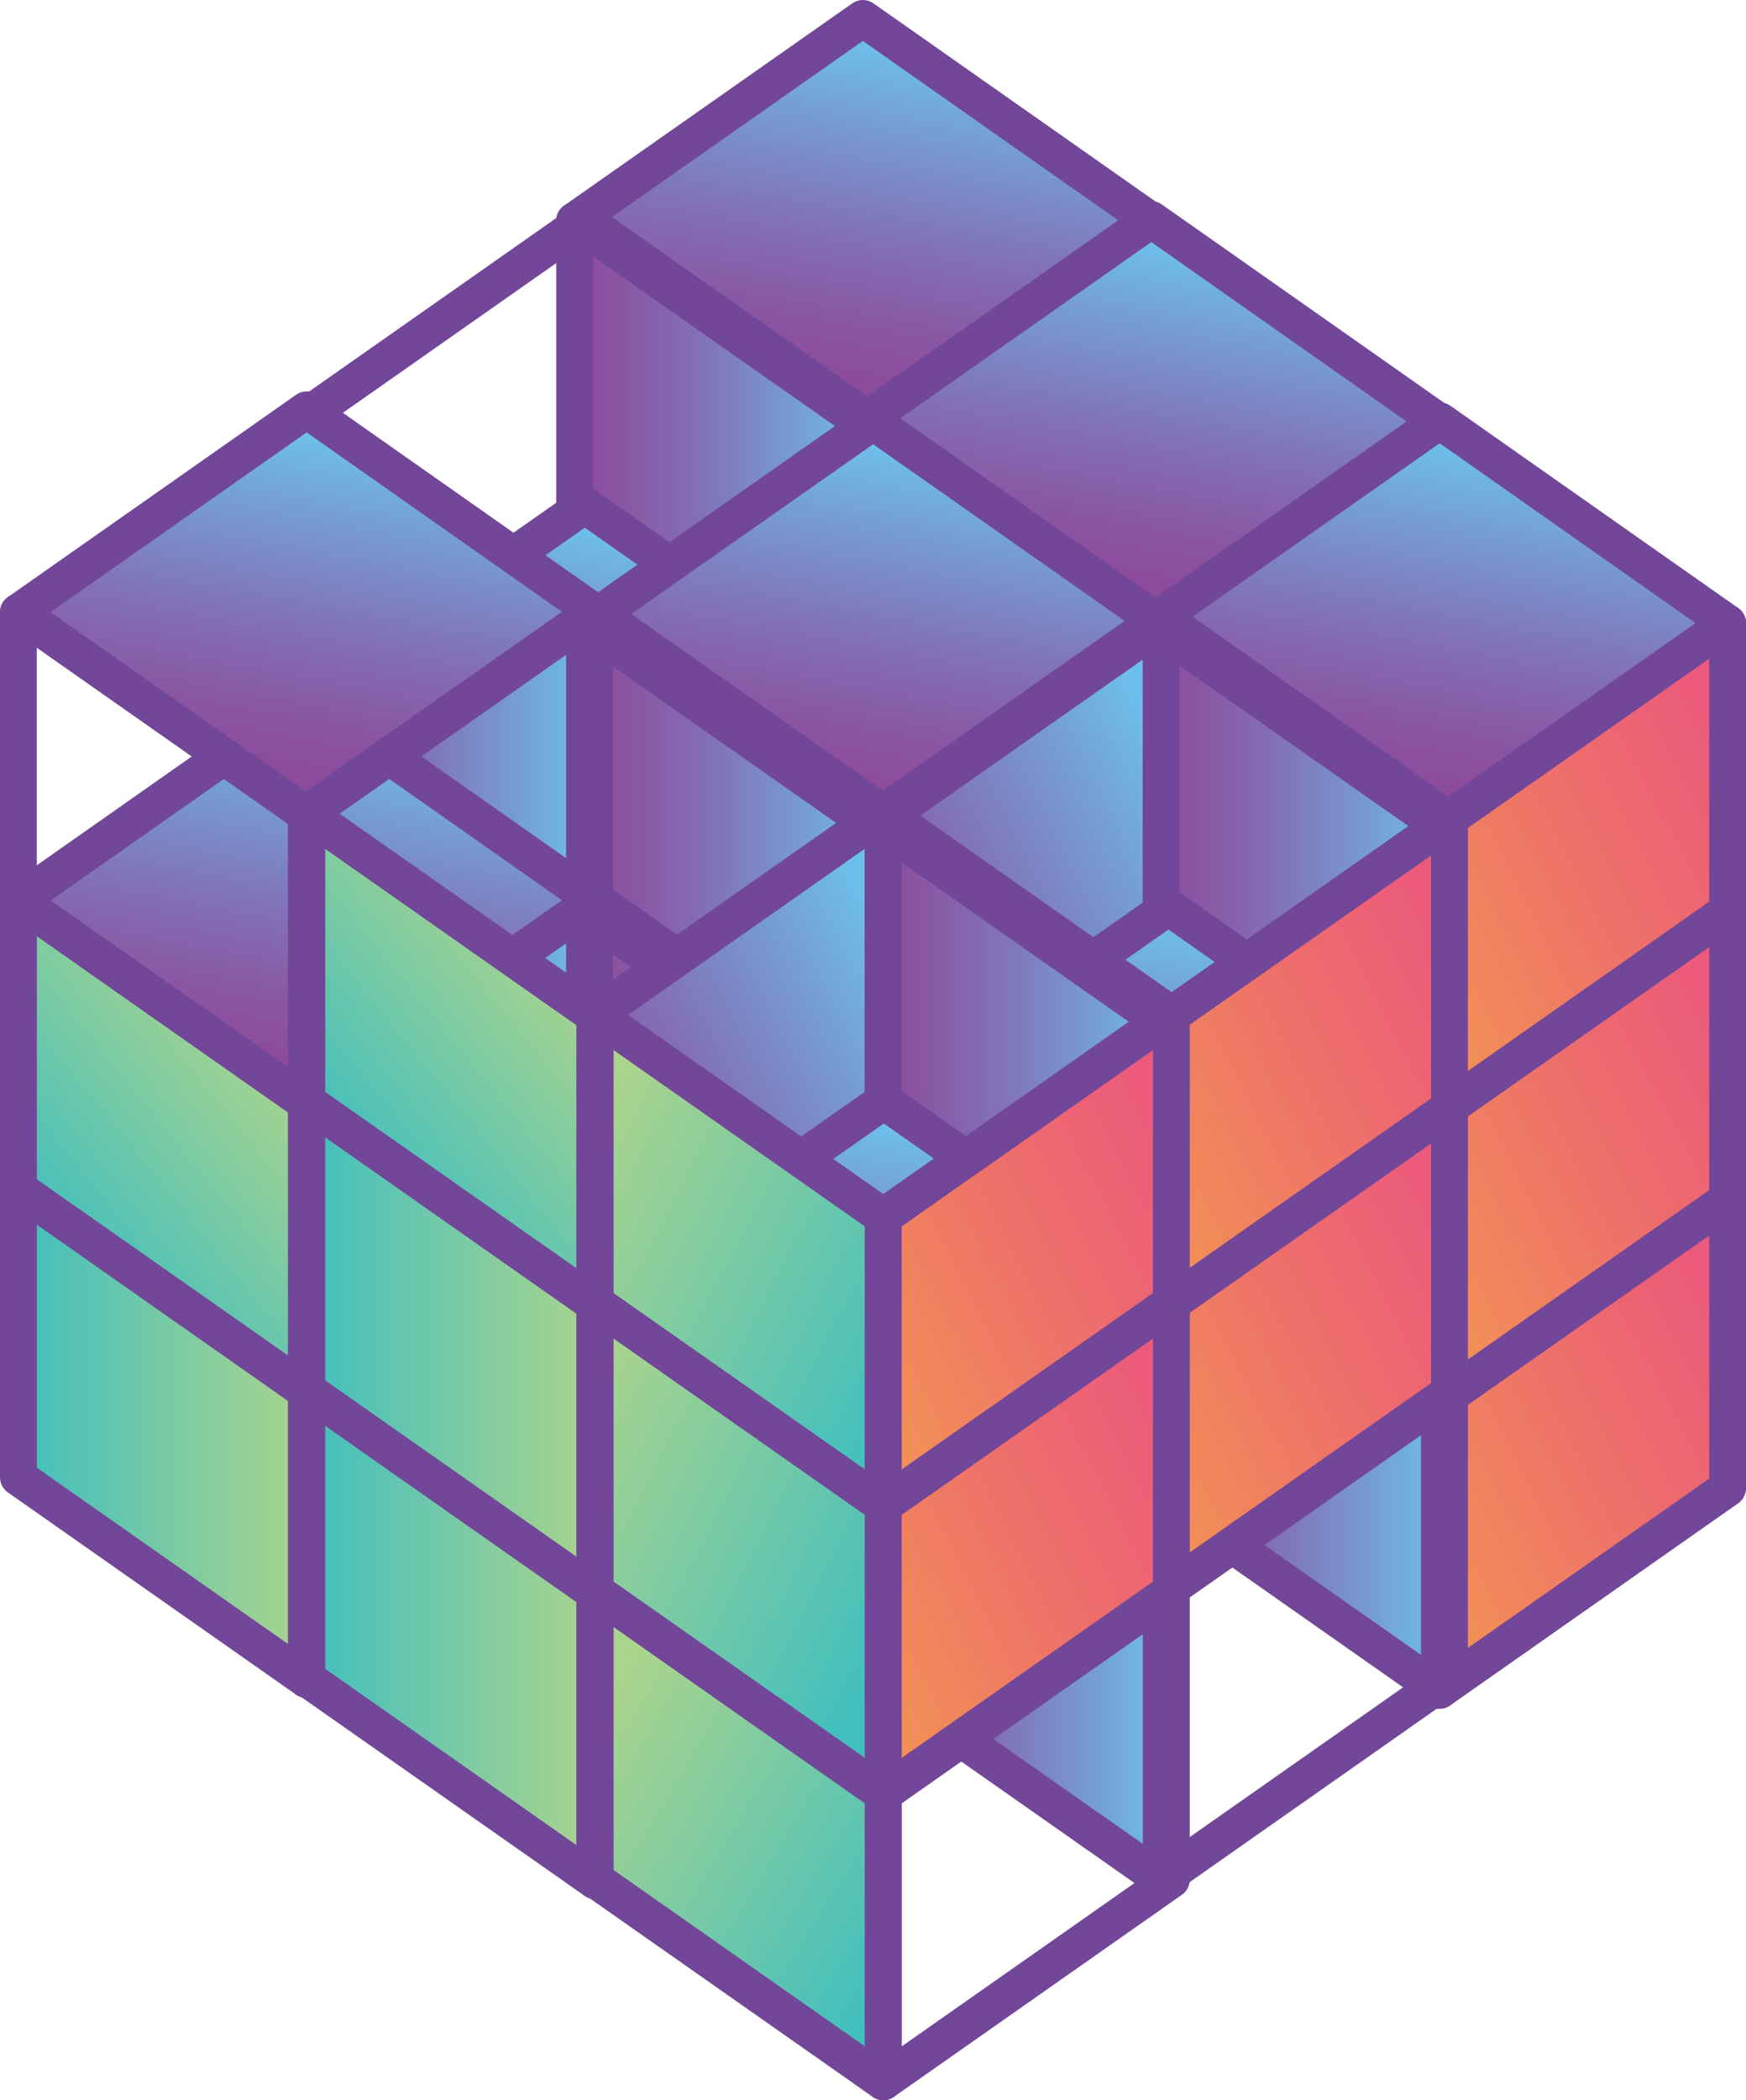 <svg xmlns="http://www.w3.org/2000/svg" xmlns:xlink="http://www.w3.org/1999/xlink" width="118.5" height="142.5" viewBox="0 0 118.5 142.5">
  <defs>
    <linearGradient id="linear-gradient" y1="0.5" x2="1" y2="0.5" gradientUnits="objectBoundingBox">
      <stop offset="0" stop-color="#8d4b9c"/>
      <stop offset="0.156" stop-color="#8a55a2"/>
      <stop offset="0.424" stop-color="#8270b5"/>
      <stop offset="0.769" stop-color="#769dd4"/>
      <stop offset="1" stop-color="#6dbfeb"/>
    </linearGradient>
    <linearGradient id="linear-gradient-2" x1="0.019" y1="0.918" x2="0.914" y2="0.14" xlink:href="#linear-gradient"/>
    <linearGradient id="linear-gradient-3" x1="0.4" y1="0.877" x2="0.609" y2="0.089" xlink:href="#linear-gradient"/>
    <linearGradient id="linear-gradient-6" x1="0.4" y1="0.877" x2="0.609" y2="0.089" xlink:href="#linear-gradient"/>
    <linearGradient id="linear-gradient-8" x1="0.019" y1="0.918" x2="0.914" y2="0.14" gradientUnits="objectBoundingBox">
      <stop offset="0" stop-color="#f39254"/>
      <stop offset="0.538" stop-color="#ee716a"/>
      <stop offset="1" stop-color="#ec5a7b"/>
    </linearGradient>
    <linearGradient id="linear-gradient-14" x1="0.019" y1="0.918" x2="0.914" y2="0.14" xlink:href="#linear-gradient"/>
    <linearGradient id="linear-gradient-17" x1="0.019" y1="0.918" x2="0.914" y2="0.14" xlink:href="#linear-gradient-8"/>
    <linearGradient id="linear-gradient-24" x1="0.4" y1="0.877" x2="0.609" y2="0.089" xlink:href="#linear-gradient"/>
    <linearGradient id="linear-gradient-29" x1="0.019" y1="0.918" x2="0.914" y2="0.14" xlink:href="#linear-gradient"/>
    <linearGradient id="linear-gradient-50" x1="0.019" y1="0.918" x2="0.914" y2="0.14" xlink:href="#linear-gradient"/>
    <linearGradient id="linear-gradient-55" y1="0.5" x2="1" y2="0.5" gradientUnits="objectBoundingBox">
      <stop offset="0" stop-color="#41bfbf"/>
      <stop offset="1" stop-color="#abd48d"/>
    </linearGradient>
    <linearGradient id="linear-gradient-61" x1="0.894" y1="0.909" x2="0.139" y2="0.125" xlink:href="#linear-gradient-55"/>
    <linearGradient id="linear-gradient-64" x1="0.27" y1="0.818" x2="0.73" y2="0.182" xlink:href="#linear-gradient-55"/>
    <linearGradient id="linear-gradient-70" x1="0.898" y1="0.847" x2="0.02" y2="0.083" xlink:href="#linear-gradient-55"/>
    <linearGradient id="linear-gradient-79" x1="0.958" y1="0.909" x2="0.08" y2="0.125" xlink:href="#linear-gradient-55"/>
  </defs>
  <g id="Group_345" data-name="Group 345" transform="translate(-1246.391 -239.798)">
    <g id="Group_292" data-name="Group 292" transform="translate(1247.641 241.048)">
      <g id="Group_270" data-name="Group 270" transform="translate(37.75)">
        <g id="Group_261" data-name="Group 261" transform="translate(0 39.143)">
          <path id="Path_1041" data-name="Path 1041" d="M139.219,645.338l-19.554-13.716V612.07l19.554,13.716Z" transform="translate(-119.665 -598.341)" stroke="#724698" stroke-linecap="round" stroke-linejoin="round" stroke-width="2.5" fill="url(#linear-gradient)"/>
          <path id="Path_1042" data-name="Path 1042" d="M143.493,645.338l19.551-13.716V612.07l-19.551,13.716Z" transform="translate(-123.935 -598.341)" stroke="#724698" stroke-linecap="round" stroke-linejoin="round" stroke-width="2.5" fill="url(#linear-gradient-2)"/>
          <path id="Path_1043" data-name="Path 1043" d="M139.227,595.343l-19.562,13.729,19.551,13.716,19.558-13.716Z" transform="translate(-119.665 -595.343)" stroke="#724698" stroke-linecap="round" stroke-linejoin="round" stroke-width="2.5" fill="url(#linear-gradient-3)"/>
        </g>
        <g id="Group_262" data-name="Group 262" transform="translate(19.576 52.794)">
          <path id="Path_1044" data-name="Path 1044" d="M163.066,661.968l-19.551-13.716V628.7l19.551,13.717Z" transform="translate(-143.515 -614.972)" stroke="#724698" stroke-linecap="round" stroke-linejoin="round" stroke-width="2.5" fill="url(#linear-gradient)"/>
          <path id="Path_1045" data-name="Path 1045" d="M167.339,661.968l19.551-13.716V628.7l-19.551,13.717Z" transform="translate(-147.785 -614.972)" stroke="#724698" stroke-linecap="round" stroke-linejoin="round" stroke-width="2.5" fill="url(#linear-gradient-2)"/>
          <path id="Path_1046" data-name="Path 1046" d="M163.077,611.975,143.515,625.7l19.547,13.718L182.62,625.7Z" transform="translate(-143.515 -611.975)" stroke="#724698" stroke-linecap="round" stroke-linejoin="round" stroke-width="2.5" fill="url(#linear-gradient-6)"/>
        </g>
        <g id="Group_263" data-name="Group 263" transform="translate(39.145 66.443)">
          <path id="Path_1047" data-name="Path 1047" d="M186.911,678.6l-19.554-13.717V645.33l19.554,13.715Z" transform="translate(-167.357 -631.601)" stroke="#724698" stroke-linecap="round" stroke-linejoin="round" stroke-width="2.5" fill="url(#linear-gradient)"/>
          <path id="Path_1048" data-name="Path 1048" d="M191.181,678.6l19.551-13.717V645.33l-19.551,13.715Z" transform="translate(-171.626 -631.601)" stroke="#724698" stroke-linecap="round" stroke-linejoin="round" stroke-width="2.5" fill="url(#linear-gradient-8)"/>
          <path id="Path_1049" data-name="Path 1049" d="M186.922,628.6l-19.565,13.729,19.551,13.716,19.554-13.716Z" transform="translate(-167.357 -628.604)" stroke="#724698" stroke-linecap="round" stroke-linejoin="round" stroke-width="2.5" fill="url(#linear-gradient-6)"/>
        </g>
        <g id="Group_264" data-name="Group 264" transform="translate(0 19.573)">
          <path id="Path_1050" data-name="Path 1050" d="M139.219,621.492l-19.554-13.715V588.224l19.554,13.715Z" transform="translate(-119.665 -574.497)" stroke="#724698" stroke-linecap="round" stroke-linejoin="round" stroke-width="2.5" fill="url(#linear-gradient)"/>
          <path id="Path_1051" data-name="Path 1051" d="M143.493,621.492l19.551-13.715V588.224l-19.551,13.715Z" transform="translate(-123.935 -574.497)" stroke="#724698" stroke-linecap="round" stroke-linejoin="round" stroke-width="2.5" fill="url(#linear-gradient-2)"/>
          <path id="Path_1052" data-name="Path 1052" d="M139.227,571.5l-19.562,13.727,19.551,13.719,19.558-13.719Z" transform="translate(-119.665 -571.5)" stroke="#724698" stroke-linecap="round" stroke-linejoin="round" stroke-width="2.5" fill="url(#linear-gradient-3)"/>
        </g>
        <g id="Group_265" data-name="Group 265" transform="translate(19.576 33.221)">
          <path id="Path_1053" data-name="Path 1053" d="M163.066,638.122,143.515,624.4V604.853l19.551,13.716Z" transform="translate(-143.515 -591.126)" stroke="#724698" stroke-linecap="round" stroke-linejoin="round" stroke-width="2.5" fill="url(#linear-gradient)"/>
          <path id="Path_1054" data-name="Path 1054" d="M167.339,638.122,186.89,624.4V604.853L167.339,618.57Z" transform="translate(-147.785 -591.126)" stroke="#724698" stroke-linecap="round" stroke-linejoin="round" stroke-width="2.5" fill="url(#linear-gradient-14)"/>
          <path id="Path_1055" data-name="Path 1055" d="M163.077,588.128l-19.562,13.728,19.547,13.718,19.558-13.718Z" transform="translate(-143.515 -588.128)" stroke="#724698" stroke-linecap="round" stroke-linejoin="round" stroke-width="2.5" fill="url(#linear-gradient-6)"/>
        </g>
        <g id="Group_266" data-name="Group 266" transform="translate(39.145 46.87)">
          <path id="Path_1056" data-name="Path 1056" d="M186.911,654.751l-19.554-13.714V621.482L186.911,635.2Z" transform="translate(-167.357 -607.755)" stroke="#724698" stroke-linecap="round" stroke-linejoin="round" stroke-width="2.5" fill="url(#linear-gradient)"/>
          <path id="Path_1057" data-name="Path 1057" d="M191.181,654.751l19.551-13.714V621.482L191.181,635.2Z" transform="translate(-171.626 -607.755)" stroke="#724698" stroke-linecap="round" stroke-linejoin="round" stroke-width="2.5" fill="url(#linear-gradient-17)"/>
          <path id="Path_1058" data-name="Path 1058" d="M186.922,604.758l-19.565,13.728L186.908,632.2l19.554-13.718Z" transform="translate(-167.357 -604.758)" stroke="#724698" stroke-linecap="round" stroke-linejoin="round" stroke-width="2.5" fill="url(#linear-gradient-6)"/>
        </g>
        <g id="Group_267" data-name="Group 267">
          <path id="Path_1059" data-name="Path 1059" d="M139.219,597.647l-19.554-13.716V564.378l19.554,13.715Z" transform="translate(-119.665 -550.651)" stroke="#724698" stroke-linecap="round" stroke-linejoin="round" stroke-width="2.5" fill="url(#linear-gradient)"/>
          <path id="Path_1060" data-name="Path 1060" d="M143.493,597.647l19.551-13.716V564.378l-19.551,13.715Z" transform="translate(-123.935 -550.651)" stroke="#724698" stroke-linecap="round" stroke-linejoin="round" stroke-width="2.5" fill="url(#linear-gradient-14)"/>
          <path id="Path_1061" data-name="Path 1061" d="M139.227,547.654l-19.562,13.727L139.216,575.1l19.558-13.718Z" transform="translate(-119.665 -547.654)" stroke="#724698" stroke-linecap="round" stroke-linejoin="round" stroke-width="2.5" fill="url(#linear-gradient-3)"/>
        </g>
        <g id="Group_268" data-name="Group 268" transform="translate(19.576 13.647)">
          <path id="Path_1062" data-name="Path 1062" d="M163.066,614.276l-19.551-13.719V581.007l19.551,13.717Z" transform="translate(-143.515 -567.278)" stroke="#724698" stroke-linecap="round" stroke-linejoin="round" stroke-width="2.5" fill="url(#linear-gradient)"/>
          <path id="Path_1063" data-name="Path 1063" d="M167.339,614.276l19.551-13.719V581.007l-19.551,13.717Z" transform="translate(-147.785 -567.278)" stroke="#724698" stroke-linecap="round" stroke-linejoin="round" stroke-width="2.5" fill="url(#linear-gradient-14)"/>
          <path id="Path_1064" data-name="Path 1064" d="M163.077,564.28,143.515,578.01l19.547,13.717L182.62,578.01Z" transform="translate(-143.515 -564.28)" stroke="#724698" stroke-linecap="round" stroke-linejoin="round" stroke-width="2.5" fill="url(#linear-gradient-24)"/>
        </g>
        <g id="Group_269" data-name="Group 269" transform="translate(39.145 27.298)">
          <path id="Path_1065" data-name="Path 1065" d="M186.911,630.906l-19.554-13.717V597.638l19.554,13.715Z" transform="translate(-167.357 -583.909)" stroke="#724698" stroke-linecap="round" stroke-linejoin="round" stroke-width="2.5" fill="url(#linear-gradient)"/>
          <path id="Path_1066" data-name="Path 1066" d="M191.181,630.906l19.551-13.717V597.638l-19.551,13.715Z" transform="translate(-171.626 -583.909)" stroke="#724698" stroke-linecap="round" stroke-linejoin="round" stroke-width="2.5" fill="url(#linear-gradient-8)"/>
          <path id="Path_1067" data-name="Path 1067" d="M186.922,580.911l-19.565,13.729,19.551,13.717,19.554-13.717Z" transform="translate(-167.357 -580.911)" stroke="#724698" stroke-linecap="round" stroke-linejoin="round" stroke-width="2.5" fill="url(#linear-gradient-6)"/>
        </g>
      </g>
      <g id="Group_280" data-name="Group 280" transform="translate(18.875 13.713)">
        <g id="Group_271" data-name="Group 271" transform="translate(0 38.625)">
          <path id="Path_1068" data-name="Path 1068" d="M115.413,662.047,95.859,648.33V628.78l19.554,13.715Z" transform="translate(-95.859 -615.05)" stroke="#724698" stroke-linecap="round" stroke-linejoin="round" stroke-width="2.5" fill="url(#linear-gradient)"/>
          <path id="Path_1069" data-name="Path 1069" d="M119.683,662.047l19.551-13.716V628.78l-19.551,13.715Z" transform="translate(-100.128 -615.05)" stroke="#724698" stroke-linecap="round" stroke-linejoin="round" stroke-width="2.5" fill="url(#linear-gradient-29)"/>
          <path id="Path_1070" data-name="Path 1070" d="M115.424,612.052,95.859,625.782,115.41,639.5l19.554-13.716Z" transform="translate(-95.859 -612.052)" stroke="#724698" stroke-linecap="round" stroke-linejoin="round" stroke-width="2.5" fill="url(#linear-gradient-6)"/>
        </g>
        <g id="Group_272" data-name="Group 272" transform="translate(19.573 51.911)">
          <path id="Path_1071" data-name="Path 1071" d="M139.259,678.675l-19.554-13.716V645.408l19.554,13.715Z" transform="translate(-119.705 -631.679)" stroke="#724698" stroke-linecap="round" stroke-linejoin="round" stroke-width="2.5" fill="url(#linear-gradient)"/>
          <path id="Path_1072" data-name="Path 1072" d="M143.529,678.675l19.551-13.716V645.408l-19.551,13.715Z" transform="translate(-123.974 -631.679)" stroke="#724698" stroke-linecap="round" stroke-linejoin="round" stroke-width="2.5" fill="url(#linear-gradient-29)"/>
          <path id="Path_1073" data-name="Path 1073" d="M139.267,628.681l-19.562,13.729,19.551,13.716,19.554-13.716Z" transform="translate(-119.705 -628.681)" stroke="#724698" stroke-linecap="round" stroke-linejoin="round" stroke-width="2.5" fill="url(#linear-gradient-6)"/>
        </g>
        <g id="Group_273" data-name="Group 273" transform="translate(39.145 65.561)">
          <path id="Path_1074" data-name="Path 1074" d="M163.105,695.306,143.551,681.59V662.037l19.554,13.717Z" transform="translate(-143.551 -648.31)" stroke="#724698" stroke-linecap="round" stroke-linejoin="round" stroke-width="2.5" fill="url(#linear-gradient)"/>
          <path id="Path_1075" data-name="Path 1075" d="M167.375,695.306l19.551-13.717V662.037l-19.551,13.717Z" transform="translate(-147.82 -648.31)" stroke="#724698" stroke-linecap="round" stroke-linejoin="round" stroke-width="2.5" fill="url(#linear-gradient-17)"/>
          <path id="Path_1076" data-name="Path 1076" d="M163.116,645.313,143.551,659.04,163.1,672.758l19.554-13.718Z" transform="translate(-143.551 -645.313)" stroke="#724698" stroke-linecap="round" stroke-linejoin="round" stroke-width="2.5" fill="url(#linear-gradient-6)"/>
        </g>
        <g id="Group_274" data-name="Group 274" transform="translate(0 19.314)">
          <path id="Path_1077" data-name="Path 1077" d="M115.413,638.2,95.859,624.484V604.933l19.554,13.715Z" transform="translate(-95.859 -591.206)" stroke="#724698" stroke-linecap="round" stroke-linejoin="round" stroke-width="2.5" fill="url(#linear-gradient)"/>
          <path id="Path_1078" data-name="Path 1078" d="M119.683,638.2l19.551-13.715V604.933l-19.551,13.715Z" transform="translate(-100.128 -591.206)" stroke="#724698" stroke-linecap="round" stroke-linejoin="round" stroke-width="2.5" fill="url(#linear-gradient-29)"/>
          <path id="Path_1079" data-name="Path 1079" d="M115.424,588.209,95.859,601.936l19.551,13.718,19.554-13.718Z" transform="translate(-95.859 -588.209)" stroke="#724698" stroke-linecap="round" stroke-linejoin="round" stroke-width="2.5" fill="url(#linear-gradient-6)"/>
        </g>
        <g id="Group_275" data-name="Group 275" transform="translate(19.573 32.78)">
          <path id="Path_1080" data-name="Path 1080" d="M139.259,654.829l-19.554-13.716V621.562l19.554,13.715Z" transform="translate(-119.705 -607.833)" stroke="#724698" stroke-linecap="round" stroke-linejoin="round" stroke-width="2.5" fill="url(#linear-gradient)"/>
          <path id="Path_1081" data-name="Path 1081" d="M143.529,654.829l19.551-13.716V621.562l-19.551,13.715Z" transform="translate(-123.974 -607.833)" stroke="#724698" stroke-linecap="round" stroke-linejoin="round" stroke-width="2.5" fill="url(#linear-gradient-29)"/>
          <path id="Path_1082" data-name="Path 1082" d="M139.267,604.835l-19.562,13.729,19.551,13.717,19.554-13.717Z" transform="translate(-119.705 -604.835)" stroke="#724698" stroke-linecap="round" stroke-linejoin="round" stroke-width="2.5" fill="url(#linear-gradient-6)"/>
        </g>
        <g id="Group_276" data-name="Group 276" transform="translate(39.145 46.249)">
          <path id="Path_1083" data-name="Path 1083" d="M163.105,671.461l-19.554-13.716V638.192l19.554,13.716Z" transform="translate(-143.551 -624.464)" stroke="#724698" stroke-linecap="round" stroke-linejoin="round" stroke-width="2.5" fill="url(#linear-gradient)"/>
          <path id="Path_1084" data-name="Path 1084" d="M167.375,671.461l19.551-13.716V638.192l-19.551,13.716Z" transform="translate(-147.82 -624.464)" stroke="#724698" stroke-linecap="round" stroke-linejoin="round" stroke-width="2.5" fill="url(#linear-gradient-17)"/>
          <path id="Path_1085" data-name="Path 1085" d="M163.116,621.467l-19.565,13.728L163.1,648.912l19.554-13.718Z" transform="translate(-143.551 -621.467)" stroke="#724698" stroke-linecap="round" stroke-linejoin="round" stroke-width="2.5" fill="url(#linear-gradient-6)"/>
        </g>
        <g id="Group_277" data-name="Group 277">
          <path id="Path_1086" data-name="Path 1086" d="M115.413,614.354,95.859,600.636V581.085L115.413,594.8Z" transform="translate(-95.859 -567.358)" stroke="#724698" stroke-linecap="round" stroke-linejoin="round" stroke-width="2.5" fill="url(#linear-gradient)"/>
          <path id="Path_1087" data-name="Path 1087" d="M119.683,614.354l19.551-13.719V581.085L119.683,594.8Z" transform="translate(-100.128 -567.358)" stroke="#724698" stroke-linecap="round" stroke-linejoin="round" stroke-width="2.5" fill="url(#linear-gradient-2)"/>
          <path id="Path_1088" data-name="Path 1088" d="M115.424,564.36,95.859,578.088l19.551,13.718,19.554-13.718Z" transform="translate(-95.859 -564.36)" stroke="#724698" stroke-linecap="round" stroke-linejoin="round" stroke-width="2.5" fill="url(#linear-gradient-6)"/>
        </g>
        <g id="Group_278" data-name="Group 278" transform="translate(19.573 13.651)">
          <path id="Path_1089" data-name="Path 1089" d="M139.259,630.984l-19.554-13.717V597.716l19.554,13.715Z" transform="translate(-119.705 -583.989)" stroke="#724698" stroke-linecap="round" stroke-linejoin="round" stroke-width="2.5" fill="url(#linear-gradient)"/>
          <path id="Path_1090" data-name="Path 1090" d="M143.529,630.984l19.551-13.717V597.716l-19.551,13.715Z" transform="translate(-123.974 -583.989)" stroke="#724698" stroke-linecap="round" stroke-linejoin="round" stroke-width="2.5" fill="url(#linear-gradient-50)"/>
          <path id="Path_1091" data-name="Path 1091" d="M139.267,580.992l-19.562,13.727,19.551,13.717,19.554-13.717Z" transform="translate(-119.705 -580.992)" stroke="#724698" stroke-linecap="round" stroke-linejoin="round" stroke-width="2.5" fill="url(#linear-gradient-6)"/>
        </g>
        <g id="Group_279" data-name="Group 279" transform="translate(39.145 26.935)">
          <path id="Path_1092" data-name="Path 1092" d="M163.105,647.614,143.551,633.9V614.345l19.554,13.715Z" transform="translate(-143.551 -600.616)" stroke="#724698" stroke-linecap="round" stroke-linejoin="round" stroke-width="2.5" fill="url(#linear-gradient)"/>
          <path id="Path_1093" data-name="Path 1093" d="M167.375,647.614,186.925,633.9V614.345L167.375,628.06Z" transform="translate(-147.82 -600.616)" stroke="#724698" stroke-linecap="round" stroke-linejoin="round" stroke-width="2.5" fill="url(#linear-gradient-8)"/>
          <path id="Path_1094" data-name="Path 1094" d="M163.116,597.618l-19.565,13.729L163.1,625.064l19.554-13.717Z" transform="translate(-143.551 -597.618)" stroke="#724698" stroke-linecap="round" stroke-linejoin="round" stroke-width="2.5" fill="url(#linear-gradient-6)"/>
        </g>
      </g>
      <g id="Group_290" data-name="Group 290" transform="translate(0 26.559)">
        <g id="Group_281" data-name="Group 281" transform="translate(0 39.147)">
          <path id="Path_1095" data-name="Path 1095" d="M91.607,678.775,72.053,665.057V645.5l19.554,13.718Z" transform="translate(-72.053 -631.778)" stroke="#724698" stroke-linecap="round" stroke-linejoin="round" stroke-width="2.5" fill="url(#linear-gradient-55)"/>
          <path id="Path_1096" data-name="Path 1096" d="M95.877,678.775l19.551-13.718V645.5L95.877,659.222Z" transform="translate(-76.323 -631.778)" stroke="#724698" stroke-linecap="round" stroke-linejoin="round" stroke-width="2.5" fill="url(#linear-gradient-14)"/>
          <path id="Path_1097" data-name="Path 1097" d="M91.615,628.782,72.053,642.507,91.6,656.228l19.554-13.72Z" transform="translate(-72.053 -628.782)" stroke="#724698" stroke-linecap="round" stroke-linejoin="round" stroke-width="2.5" fill="url(#linear-gradient-6)"/>
        </g>
        <g id="Group_282" data-name="Group 282" transform="translate(19.573 52.796)">
          <path id="Path_1098" data-name="Path 1098" d="M115.453,695.4,95.9,681.686V662.135l19.554,13.716Z" transform="translate(-95.899 -648.408)" stroke="#724698" stroke-linecap="round" stroke-linejoin="round" stroke-width="2.5" fill="url(#linear-gradient-55)"/>
          <path id="Path_1099" data-name="Path 1099" d="M119.723,695.4l19.551-13.716V662.135l-19.551,13.716Z" transform="translate(-100.168 -648.408)" stroke="#724698" stroke-linecap="round" stroke-linejoin="round" stroke-width="2.5" fill="url(#linear-gradient-2)"/>
          <path id="Path_1100" data-name="Path 1100" d="M115.461,645.411,95.9,659.138l19.547,13.716L135,659.138Z" transform="translate(-95.899 -645.411)" stroke="#724698" stroke-linecap="round" stroke-linejoin="round" stroke-width="2.5" fill="url(#linear-gradient-24)"/>
        </g>
        <g id="Group_283" data-name="Group 283" transform="translate(39.145 66.445)">
          <path id="Path_1101" data-name="Path 1101" d="M139.3,712.033l-19.554-13.716V678.764L139.3,692.481Z" transform="translate(-119.745 -665.037)" stroke="#724698" stroke-linecap="round" stroke-linejoin="round" stroke-width="2.5" fill="url(#linear-gradient-61)"/>
          <path id="Path_1102" data-name="Path 1102" d="M143.569,712.033l19.551-13.716V678.764l-19.551,13.716Z" transform="translate(-124.015 -665.037)" stroke="#724698" stroke-linecap="round" stroke-linejoin="round" stroke-width="2.5" fill="url(#linear-gradient-17)"/>
          <path id="Path_1103" data-name="Path 1103" d="M139.307,662.04l-19.562,13.727,19.547,13.718,19.558-13.718Z" transform="translate(-119.745 -662.04)" stroke="#724698" stroke-linecap="round" stroke-linejoin="round" stroke-width="2.5" fill="url(#linear-gradient-6)"/>
        </g>
        <g id="Group_284" data-name="Group 284" transform="translate(0 19.573)">
          <path id="Path_1104" data-name="Path 1104" d="M91.607,654.928,72.053,641.213V621.66l19.554,13.715Z" transform="translate(-72.053 -607.931)" stroke="#724698" stroke-linecap="round" stroke-linejoin="round" stroke-width="2.5" fill="url(#linear-gradient-64)"/>
          <path id="Path_1105" data-name="Path 1105" d="M95.877,654.928l19.551-13.715V621.66L95.877,635.375Z" transform="translate(-76.323 -607.931)" stroke="#724698" stroke-linecap="round" stroke-linejoin="round" stroke-width="2.5" fill="url(#linear-gradient-2)"/>
          <path id="Path_1106" data-name="Path 1106" d="M91.615,604.933,72.053,618.663,91.6,632.379l19.554-13.717Z" transform="translate(-72.053 -604.933)" stroke="#724698" stroke-linecap="round" stroke-linejoin="round" stroke-width="2.5" fill="url(#linear-gradient-6)"/>
        </g>
        <g id="Group_285" data-name="Group 285" transform="translate(19.573 33.223)">
          <path id="Path_1107" data-name="Path 1107" d="M115.453,671.557,95.9,657.84V638.289l19.554,13.717Z" transform="translate(-95.899 -624.562)" stroke="#724698" stroke-linecap="round" stroke-linejoin="round" stroke-width="2.5" fill="url(#linear-gradient-55)"/>
          <path id="Path_1108" data-name="Path 1108" d="M119.723,671.557l19.551-13.717V638.289l-19.551,13.717Z" transform="translate(-100.168 -624.562)" stroke="#724698" stroke-linecap="round" stroke-linejoin="round" stroke-width="2.5" fill="url(#linear-gradient-2)"/>
          <path id="Path_1109" data-name="Path 1109" d="M115.461,621.565,95.9,635.292l19.547,13.719L135,635.292Z" transform="translate(-95.899 -621.565)" stroke="#724698" stroke-linecap="round" stroke-linejoin="round" stroke-width="2.5" fill="url(#linear-gradient-6)"/>
        </g>
        <g id="Group_286" data-name="Group 286" transform="translate(39.145 46.872)">
          <path id="Path_1110" data-name="Path 1110" d="M139.3,688.188l-19.554-13.717V654.92L139.3,668.633Z" transform="translate(-119.745 -641.191)" stroke="#724698" stroke-linecap="round" stroke-linejoin="round" stroke-width="2.5" fill="url(#linear-gradient-70)"/>
          <path id="Path_1111" data-name="Path 1111" d="M143.569,688.188l19.551-13.717V654.92l-19.551,13.713Z" transform="translate(-124.015 -641.191)" stroke="#724698" stroke-linecap="round" stroke-linejoin="round" stroke-width="2.5" fill="url(#linear-gradient-8)"/>
          <path id="Path_1112" data-name="Path 1112" d="M139.307,638.193l-19.562,13.729,19.547,13.717,19.558-13.717Z" transform="translate(-119.745 -638.193)" stroke="#724698" stroke-linecap="round" stroke-linejoin="round" stroke-width="2.5" fill="url(#linear-gradient-24)"/>
        </g>
        <g id="Group_287" data-name="Group 287">
          <path id="Path_1113" data-name="Path 1113" d="M91.607,631.082,72.053,617.367V597.814l19.554,13.715Z" transform="translate(-72.053 -584.085)" stroke="#724698" stroke-linecap="round" stroke-linejoin="round" stroke-width="2.5" fill="url(#linear-gradient-64)"/>
          <path id="Path_1114" data-name="Path 1114" d="M95.877,631.082l19.551-13.715V597.814L95.877,611.529Z" transform="translate(-76.323 -584.085)" stroke="#724698" stroke-linecap="round" stroke-linejoin="round" stroke-width="2.5" fill="url(#linear-gradient-2)"/>
          <path id="Path_1115" data-name="Path 1115" d="M91.615,581.087,72.053,594.817,91.6,608.533l19.554-13.716Z" transform="translate(-72.053 -581.087)" stroke="#724698" stroke-linecap="round" stroke-linejoin="round" stroke-width="2.5" fill="url(#linear-gradient-6)"/>
        </g>
        <g id="Group_288" data-name="Group 288" transform="translate(19.573 13.651)">
          <path id="Path_1116" data-name="Path 1116" d="M115.453,647.712,95.9,633.994V614.441l19.554,13.718Z" transform="translate(-95.899 -600.715)" stroke="#724698" stroke-linecap="round" stroke-linejoin="round" stroke-width="2.5" fill="url(#linear-gradient-64)"/>
          <path id="Path_1117" data-name="Path 1117" d="M119.723,647.712l19.551-13.718V614.441l-19.551,13.718Z" transform="translate(-100.168 -600.715)" stroke="#724698" stroke-linecap="round" stroke-linejoin="round" stroke-width="2.5" fill="url(#linear-gradient-14)"/>
          <path id="Path_1118" data-name="Path 1118" d="M115.461,597.719,95.9,611.444l19.547,13.72L135,611.444Z" transform="translate(-95.899 -597.719)" stroke="#724698" stroke-linecap="round" stroke-linejoin="round" stroke-width="2.5" fill="url(#linear-gradient-6)"/>
        </g>
        <g id="Group_289" data-name="Group 289" transform="translate(39.145 27.3)">
          <path id="Path_1119" data-name="Path 1119" d="M139.3,664.34l-19.554-13.717V631.072L139.3,644.789Z" transform="translate(-119.745 -617.345)" stroke="#724698" stroke-linecap="round" stroke-linejoin="round" stroke-width="2.5" fill="url(#linear-gradient-79)"/>
          <path id="Path_1120" data-name="Path 1120" d="M143.569,664.34l19.551-13.717V631.072l-19.551,13.717Z" transform="translate(-124.015 -617.345)" stroke="#724698" stroke-linecap="round" stroke-linejoin="round" stroke-width="2.5" fill="url(#linear-gradient-17)"/>
          <path id="Path_1121" data-name="Path 1121" d="M139.307,614.348l-19.562,13.727,19.547,13.717,19.558-13.717Z" transform="translate(-119.745 -614.348)" stroke="#724698" stroke-linecap="round" stroke-linejoin="round" stroke-width="2.5" fill="url(#linear-gradient-24)"/>
        </g>
      </g>
    </g>
  </g>
</svg>

